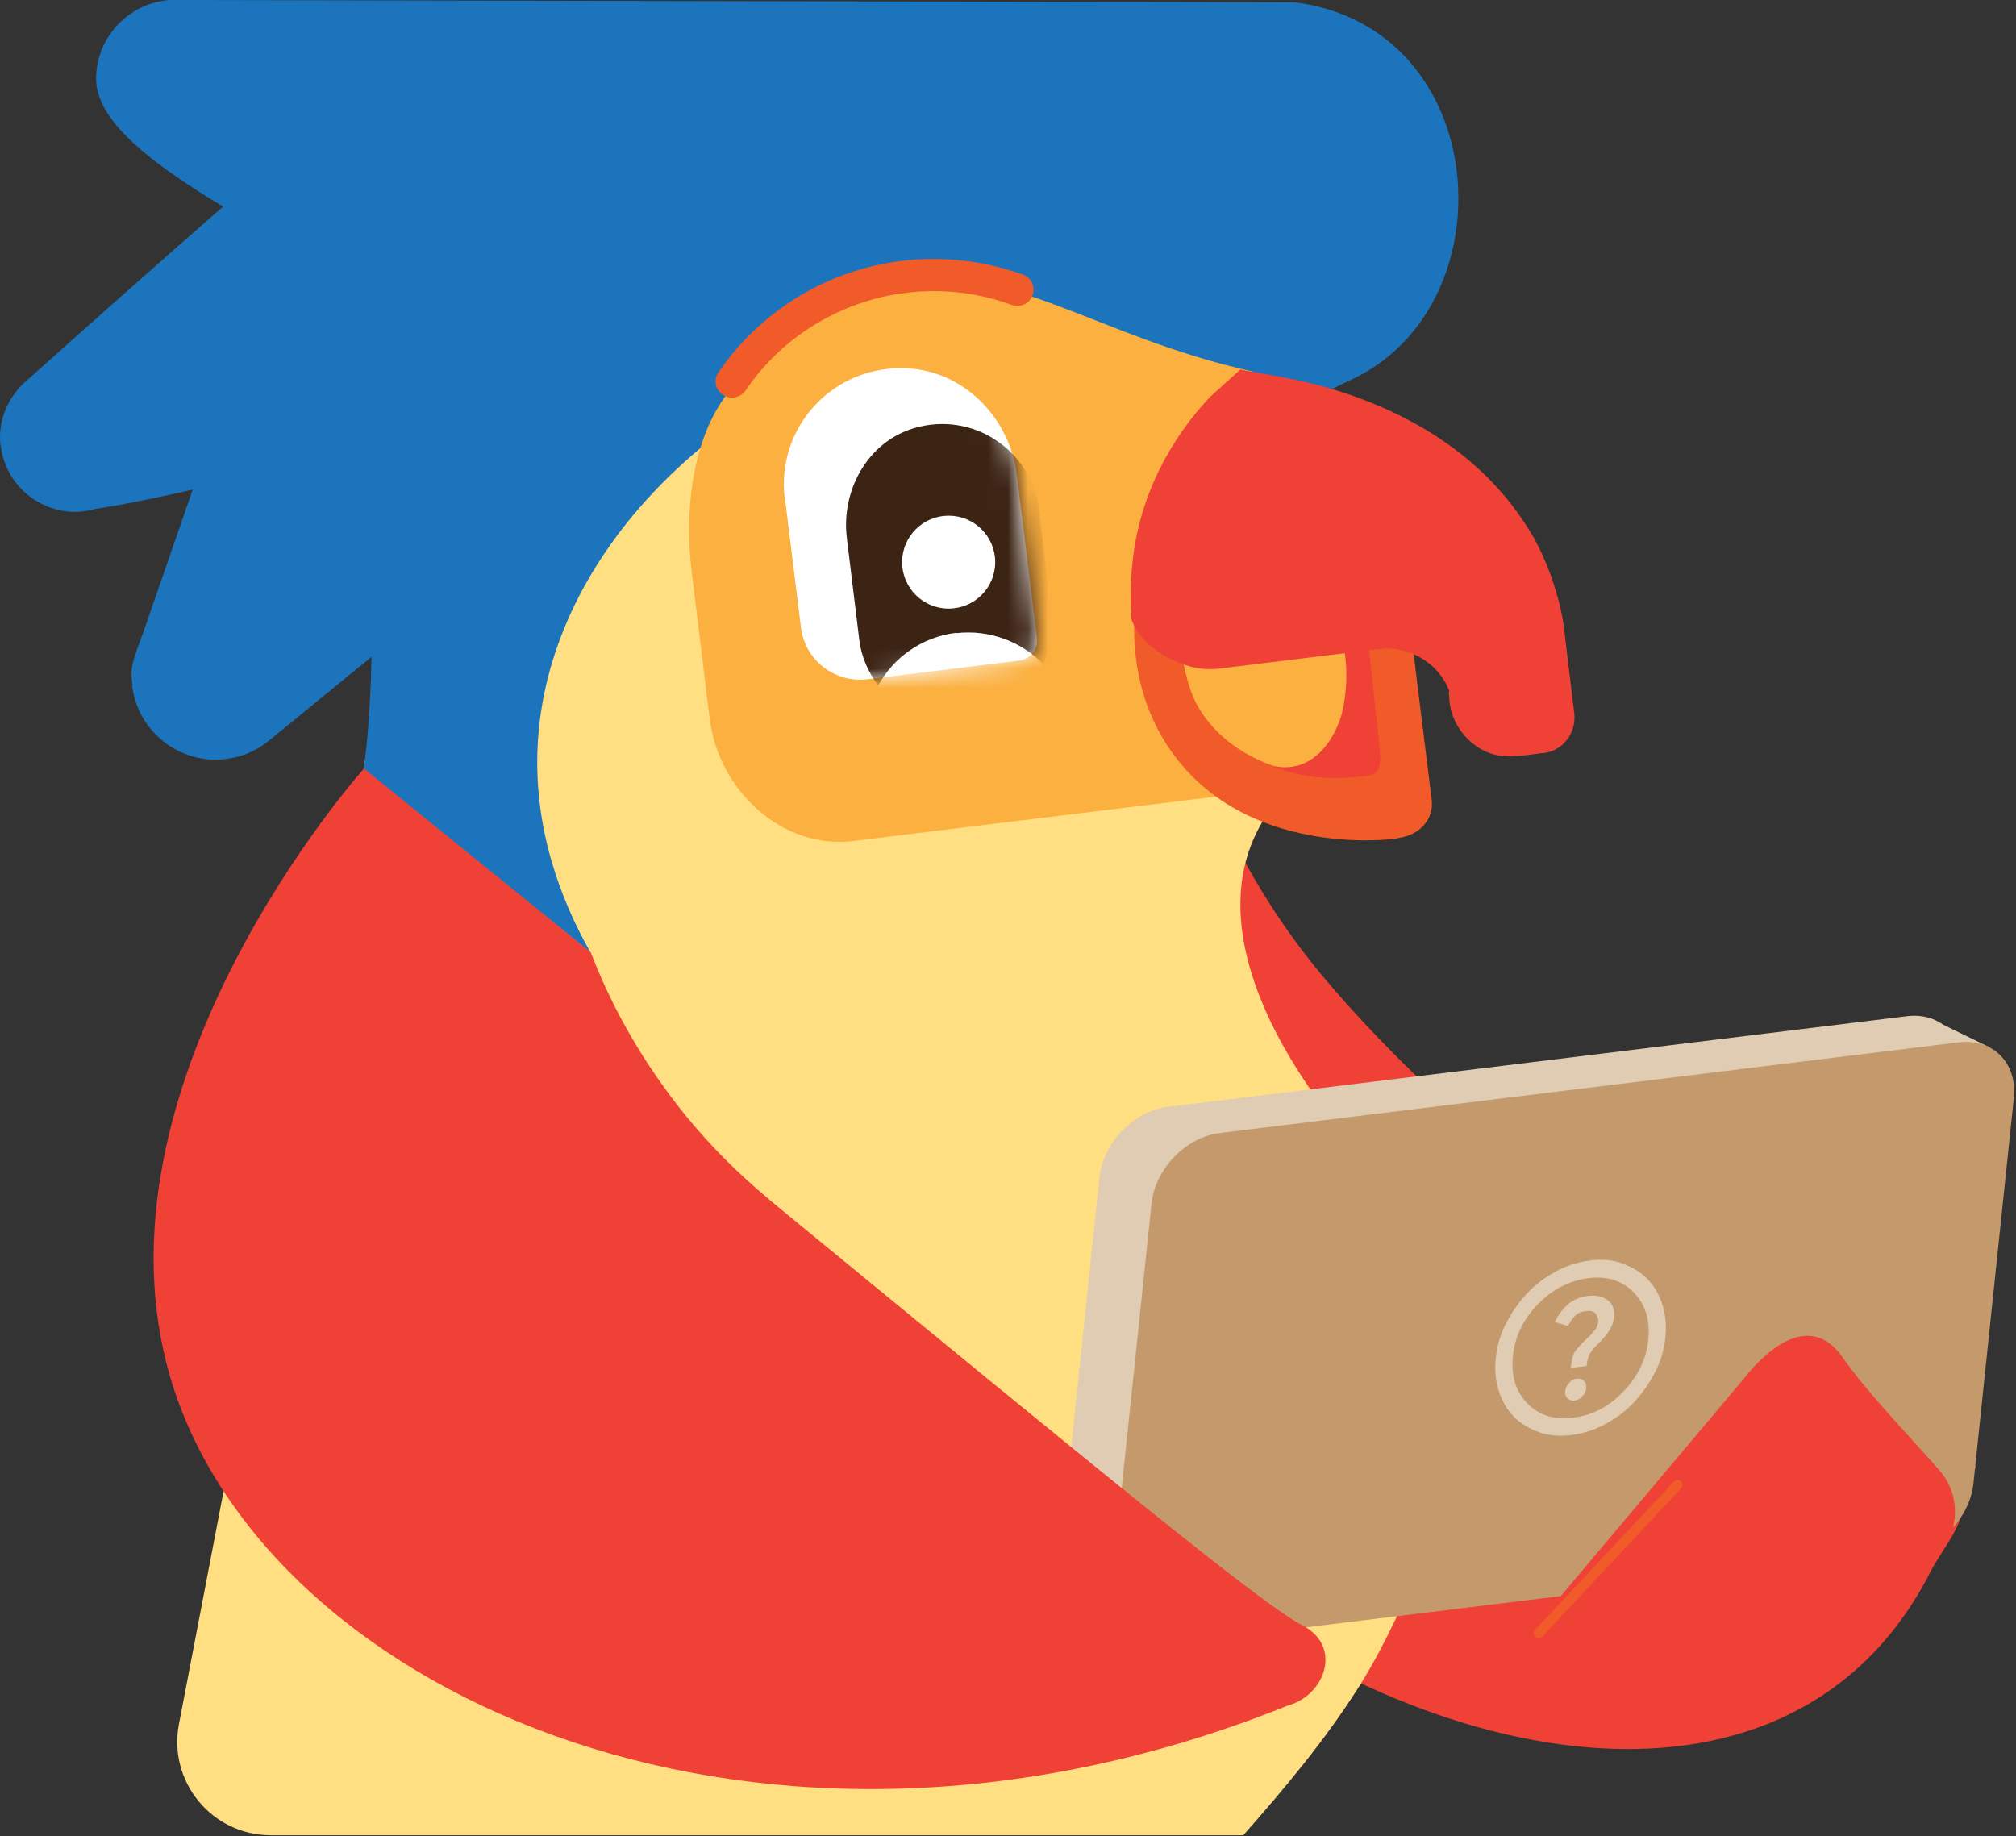 <svg width="101" height="92" viewBox="0 0 101 92" fill="none" xmlns="http://www.w3.org/2000/svg">
<rect x="0" y="0" width="101" height="92" fill="#333333" stroke="none"/>
<g clip-path="url(#clip0_1302_5937)">
<path d="M4.867 4.414C5.482 8.133 14.81 11.981 17.32 14.18C17.336 14.342 19.198 14.229 22.064 13.986C31.812 13.129 53.236 10.607 53.301 11.173C53.867 15.845 57.592 19.354 62.061 19.872C62.596 19.952 63.13 19.968 63.697 19.952C63.956 19.936 64.215 19.92 64.474 19.888C65.624 19.774 66.628 19.516 67.534 19.095C67.567 19.095 67.615 19.063 67.648 19.047C75.68 15.377 74.805 1.358 64.846 0.113L8.915 -0C6.535 -0.113 4.527 2.037 4.851 4.414H4.867Z" fill="#1C75BC"/>
<path d="M6.618 34.359C6.91 36.671 9.015 38.32 11.33 38.029C12.091 37.932 12.788 37.641 13.354 37.205L13.614 36.995C16.091 34.973 18.552 32.952 21.03 30.947C30.94 22.863 40.834 14.762 50.745 6.678C38.778 7.648 26.811 8.618 14.828 9.588L7.169 31.707C6.651 33.114 6.505 33.405 6.634 34.343L6.618 34.359Z" fill="#1C75BC"/>
<path d="M0.044 22.361C0.303 24.609 2.603 26.145 4.773 25.498C13.938 24.156 41.45 15.506 50.664 12.676L29.5 1.665L22.018 1.39C17.76 4.349 5.404 15.441 1.34 19.063C0.417 19.855 -0.134 21.068 0.028 22.361H0.044Z" fill="#1C75BC"/>
<path d="M49.802 31.352C24.638 66.778 83.062 105.405 96.697 78.791C97.361 77.481 98.656 76.156 98.203 75.024C97.944 74.393 99.191 73.569 98.964 73.455C94.576 71.192 77.087 61.684 66.416 49.089C65.007 47.423 62.967 44.707 61.137 40.746C57.364 37.609 53.591 34.472 49.802 31.352Z" fill="#EF4136"/>
<path d="M72.084 73.358C71.874 75.492 71.388 77.433 70.692 79.26C70.481 79.906 70.206 80.521 69.915 81.135C69.364 82.283 68.781 83.399 68.101 84.482C66.417 87.15 64.376 89.592 62.288 91.952H13.562C10.615 91.952 8.413 89.268 8.964 86.39C9.385 84.224 9.789 82.057 10.21 79.89C10.534 78.176 10.874 76.446 11.198 74.733C13.32 63.738 15.409 52.759 17.53 41.829C18.987 41.715 20.428 41.635 21.886 41.586H21.999C23.197 41.538 24.396 41.522 25.594 41.522C26.145 41.522 26.695 41.522 27.246 41.538C33.188 41.651 38.937 42.33 44.232 43.591C52.96 45.645 60.458 49.266 65.51 54.586C65.721 54.796 65.931 55.023 66.125 55.265C66.368 55.524 66.595 55.782 66.805 56.057C67.048 56.348 67.291 56.639 67.486 56.931C67.502 56.963 67.518 56.979 67.55 56.995C67.55 56.995 67.583 57.028 67.583 57.06H67.599C68.878 58.79 69.931 60.666 70.724 62.703C72.036 66.551 72.392 70.092 72.068 73.358H72.084Z" fill="#FFDF82"/>
<path d="M18.227 38.514L40.152 47.456L67.599 57.06C67.178 56.623 57.786 46.178 64.636 39.404C64.701 39.355 64.749 39.274 64.83 39.209L63.681 19.936L63.6 18.497L63.697 19.936L64.96 39.048L66.385 22.119C64.863 23.687 65.721 18.918 65.672 18.901C65.705 18.901 65.915 19.289 65.948 19.257L53.204 2.312L22.566 10.768L22.064 13.986L18.227 38.514Z" fill="#FFDF82"/>
<path d="M66.791 19.467L67.649 19.031L55.731 1.342C45.303 5.497 29.045 -0.162 18.633 4.01C17.353 13 19.507 29.751 18.195 38.74C20.041 40.163 21.871 41.57 23.717 42.993C25.677 44.561 27.62 46.146 29.579 47.714C28.057 45.03 26.713 41.425 26.94 37.285C27.425 28.247 35.166 19.904 46.436 16.395L66.807 19.483L66.791 19.467Z" fill="#1C75BC"/>
<path d="M92.845 76.543L55.811 81.087C55.665 81.103 54.677 81.249 53.868 80.553C52.864 79.696 53.058 78.371 53.058 78.306L55.082 59C55.26 57.254 56.799 55.669 58.499 55.459L95.533 50.916C97.233 50.706 98.464 51.95 98.285 53.697L96.261 73.002C96.083 74.749 94.545 76.333 92.845 76.543Z" fill="#DFCCB3"/>
<path d="M57.075 82.219L53.707 80.553L54.225 79.066L56.411 78.791L57.075 82.219Z" fill="#DFCCB3"/>
<path d="M99.692 52.484L96.68 51.013L97.117 54.23L99.319 53.972L99.692 52.484Z" fill="#DFCCB3"/>
<path d="M95.452 77.853L58.418 82.397C56.718 82.607 55.487 81.362 55.666 79.615L57.69 60.31C57.868 58.563 59.406 56.979 61.106 56.769L98.14 52.225C99.84 52.015 101.071 53.26 100.893 55.006L98.869 74.312C98.691 76.058 97.152 77.643 95.452 77.853Z" fill="#C49A6C"/>
<path d="M78.886 70.173C79.032 70.157 79.161 70.092 79.275 69.963C79.388 69.85 79.453 69.704 79.469 69.558C79.485 69.413 79.453 69.284 79.356 69.187C79.258 69.09 79.145 69.057 78.999 69.073C78.854 69.09 78.724 69.154 78.611 69.284C78.498 69.413 78.433 69.542 78.416 69.688C78.4 69.833 78.433 69.963 78.53 70.06C78.627 70.157 78.74 70.189 78.886 70.173ZM78.692 68.54L79.485 68.443C79.518 68.2 79.55 68.006 79.631 67.861C79.712 67.715 79.874 67.505 80.149 67.246C80.36 67.036 80.522 66.842 80.635 66.648C80.748 66.454 80.829 66.26 80.862 66.017C80.91 65.613 80.797 65.322 80.522 65.128C80.246 64.934 79.922 64.886 79.534 64.934C79.145 64.983 78.789 65.128 78.514 65.387C78.238 65.646 78.044 65.921 77.898 66.244L78.562 66.438C78.611 66.308 78.708 66.147 78.854 65.985C78.999 65.823 79.194 65.71 79.453 65.694C79.68 65.662 79.841 65.694 79.939 65.823C80.036 65.953 80.084 66.066 80.068 66.228C80.052 66.389 80.003 66.519 79.89 66.648C79.777 66.777 79.68 66.923 79.534 67.036C79.194 67.359 78.983 67.602 78.886 67.748C78.789 67.893 78.74 68.168 78.692 68.556V68.54ZM78.724 71.903C78.141 71.968 77.591 71.935 77.105 71.757C76.619 71.58 76.198 71.337 75.858 70.998C75.518 70.658 75.259 70.221 75.097 69.72C74.935 69.219 74.87 68.669 74.935 68.055C75 67.44 75.162 66.874 75.453 66.308C75.745 65.743 76.085 65.257 76.506 64.805C76.927 64.352 77.412 63.996 77.947 63.705C78.481 63.414 79.048 63.236 79.647 63.156C80.246 63.075 80.781 63.123 81.266 63.301C81.752 63.479 82.173 63.721 82.513 64.061C82.853 64.401 83.112 64.837 83.274 65.338C83.436 65.84 83.501 66.389 83.436 67.004C83.372 67.618 83.21 68.184 82.918 68.75C82.627 69.316 82.287 69.801 81.866 70.254C81.445 70.707 80.959 71.062 80.424 71.353C79.89 71.644 79.323 71.822 78.724 71.903ZM78.821 71.03C79.777 70.917 80.603 70.48 81.331 69.72C82.06 68.96 82.481 68.103 82.578 67.117C82.675 66.131 82.432 65.355 81.849 64.756C81.266 64.158 80.489 63.916 79.55 64.045C78.611 64.174 77.769 64.595 77.04 65.355C76.311 66.115 75.89 66.971 75.793 67.958C75.696 68.944 75.939 69.72 76.522 70.318C77.105 70.917 77.882 71.159 78.821 71.03Z" fill="#DFCCB3"/>
<path d="M18.227 38.514C17.077 39.824 3.993 55.249 8.721 69.623C13.79 85.032 38.29 96.027 64.523 85.453C65.932 85.064 66.741 83.609 66.272 82.478C65.996 81.814 65.365 81.491 65.203 81.41C63.227 80.392 55.147 73.746 39.294 60.73C37.739 59.453 35.375 57.48 33.092 54.23C31.246 51.627 30.177 49.234 29.594 47.714C25.805 44.642 22.032 41.586 18.243 38.514H18.227Z" fill="#EF4136"/>
<path d="M64.588 39.452C63.989 39.533 63.536 39.598 62.84 39.678L42.744 42.136C39.165 42.573 35.991 39.581 35.554 36.008L34.647 28.587C34.291 25.676 34.647 22.022 36.461 19.694C37.967 17.77 41.691 14.633 44.444 14.132C50.581 13 54.63 16.799 62.726 18.61L64.605 39.436L64.588 39.452Z" fill="#FBB040"/>
<path d="M39.332 25.013L40.126 31.432C40.32 33.065 41.81 34.229 43.445 34.035L51.056 33.097C51.623 33.033 52.028 32.515 51.947 31.95L50.943 23.8C50.602 21.019 48.416 18.691 45.615 18.465C41.793 18.174 38.862 21.391 39.316 24.997L39.332 25.013Z" fill="white"/>
<mask id="mask0_1302_5937" style="mask-type:luminance" maskUnits="userSpaceOnUse" x="39" y="18" width="13" height="17">
<path d="M39.34 25.013L40.133 31.432C40.328 33.065 41.817 34.229 43.453 34.035L51.064 33.097C51.63 33.033 52.035 32.515 51.954 31.95L50.95 23.8C50.61 21.019 48.424 18.691 45.623 18.465C41.801 18.174 38.87 21.391 39.324 24.997L39.34 25.013Z" fill="white"/>
</mask>
<g mask="url(#mask0_1302_5937)">
<path d="M44.001 34.343C45.183 35.895 47.255 36.687 49.328 36.04C50.721 35.604 51.741 34.569 52.275 33.276C51.174 32.144 49.571 31.513 47.887 31.707C46.203 31.901 44.762 32.936 43.984 34.343H44.001Z" fill="white"/>
<path d="M47.9 31.707C46.183 31.918 44.775 32.936 43.997 34.343C43.495 33.68 43.139 32.888 43.042 31.998L42.426 26.954C42.135 24.577 43.463 22.151 45.779 21.456C48.758 20.567 51.689 22.588 52.045 25.515L52.661 30.559C52.774 31.513 52.661 32.451 52.288 33.292C51.187 32.16 49.584 31.529 47.9 31.724V31.707Z" fill="#3C2415"/>
<path d="M47.527 30.494C48.815 30.494 49.859 29.452 49.859 28.166C49.859 26.88 48.815 25.838 47.527 25.838C46.239 25.838 45.195 26.88 45.195 28.166C45.195 29.452 46.239 30.494 47.527 30.494Z" fill="white"/>
</g>
<path d="M69.883 42.023C70.013 42.007 70.126 41.974 70.126 41.974C71.097 41.829 71.842 41.069 71.729 40.082L70.757 32.24L68.976 31.481C68.28 31.561 66.531 31.82 65.43 31.95L61.608 32.515C60.944 32.79 60.361 32.887 59.957 32.92C59.26 32.984 59.617 31.561 58.937 30.898C58.402 30.381 57.56 30.349 56.864 30.43C56.767 31.545 56.621 34.73 58.677 37.641C62.369 42.896 69.462 42.087 69.867 42.023H69.883Z" fill="#F15A29"/>
<path d="M59.942 35.264C61.237 37.641 63.78 38.563 65.691 38.854C66.468 38.094 67.278 36.994 67.569 35.474C67.941 33.566 67.31 32.047 67.035 31.481L68.33 31.319L67.197 31.157C66.678 31.222 65.399 31.4 64.573 31.497L61.772 31.917C61.27 32.127 60.849 32.192 60.557 32.208C60.055 32.257 60.298 31.206 59.796 30.721C59.408 30.333 59.44 30.122 58.922 30.171C58.987 31.416 59.246 33.955 59.926 35.232L59.942 35.264Z" fill="#FBB040"/>
<path d="M63.648 38.32C65.624 39.242 67.761 38.951 68.037 38.919C68.766 38.822 69.316 38.967 69.106 37.334L68.458 31.352H68.328L67.033 31.497C67.308 32.063 67.664 33.567 67.292 35.475C66.984 36.995 65.721 38.919 63.648 38.337V38.32Z" fill="#EF4136"/>
<path d="M56.67 30.996C56.67 30.996 56.718 31.093 56.718 31.125C57.35 32.596 58.953 33.162 59.261 33.275C59.843 33.486 60.184 33.502 60.346 33.518C60.702 33.534 61.107 33.518 61.333 33.469L67.535 32.709L69.43 32.483C69.673 32.483 70.045 32.516 70.45 32.645C71.114 32.839 71.535 33.195 71.681 33.308C72.215 33.761 72.474 34.294 72.604 34.601C72.588 34.698 72.571 34.779 72.604 34.876C72.62 36.364 73.77 37.69 75.243 37.884C75.486 37.9 75.713 37.9 75.939 37.884C76.377 37.851 76.798 37.803 77.203 37.738C77.203 37.738 77.284 37.738 77.316 37.738C78.304 37.625 78.984 36.719 78.87 35.733L78.53 32.936C78.352 31.432 78.336 31.254 78.287 30.996C77.964 29.33 77.413 27.972 76.846 26.953C74.174 22.28 69.511 20.243 66.143 19.322C66.078 19.305 66.013 19.289 65.965 19.273C64.102 18.82 62.353 18.578 62.143 18.513L60.605 19.904C60.605 19.904 60.524 20.001 60.475 20.049C59.487 21.116 57.155 23.978 56.734 28.215C56.718 28.328 56.702 28.506 56.686 28.748C56.653 29.249 56.621 30.042 56.686 30.996H56.67Z" fill="#EF4136"/>
<path d="M36.657 19.92C36.495 19.92 36.349 19.871 36.204 19.774C35.831 19.515 35.734 19.014 35.993 18.659C37.612 16.282 40.025 14.471 42.778 13.598C45.531 12.708 48.527 12.773 51.247 13.759C51.668 13.905 51.879 14.374 51.733 14.794C51.587 15.215 51.117 15.425 50.697 15.279C48.316 14.406 45.693 14.358 43.28 15.134C40.867 15.91 38.762 17.478 37.353 19.564C37.191 19.79 36.949 19.92 36.689 19.92H36.657Z" fill="#F15A29"/>
<path d="M87.45 68.976L77.184 81.168C78.414 81.54 89.749 82.235 94.559 79.502C95.093 79.195 95.676 78.888 96.259 78.564C98.073 77.578 98.51 75.169 97.133 73.633C95.449 71.725 93.587 69.817 92.259 67.942C91.061 66.276 89.328 66.697 87.45 68.96V68.976Z" fill="#EF4136"/>
<path d="M77.086 81.831L84.049 74.393" stroke="#F15A29" stroke-width="0.497" stroke-linecap="round" stroke-linejoin="round"/>
</g>
<defs>
<clipPath id="clip0_1302_5937">
<rect width="100.899" height="91.953" fill="white"/>
</clipPath>
</defs>
</svg>
